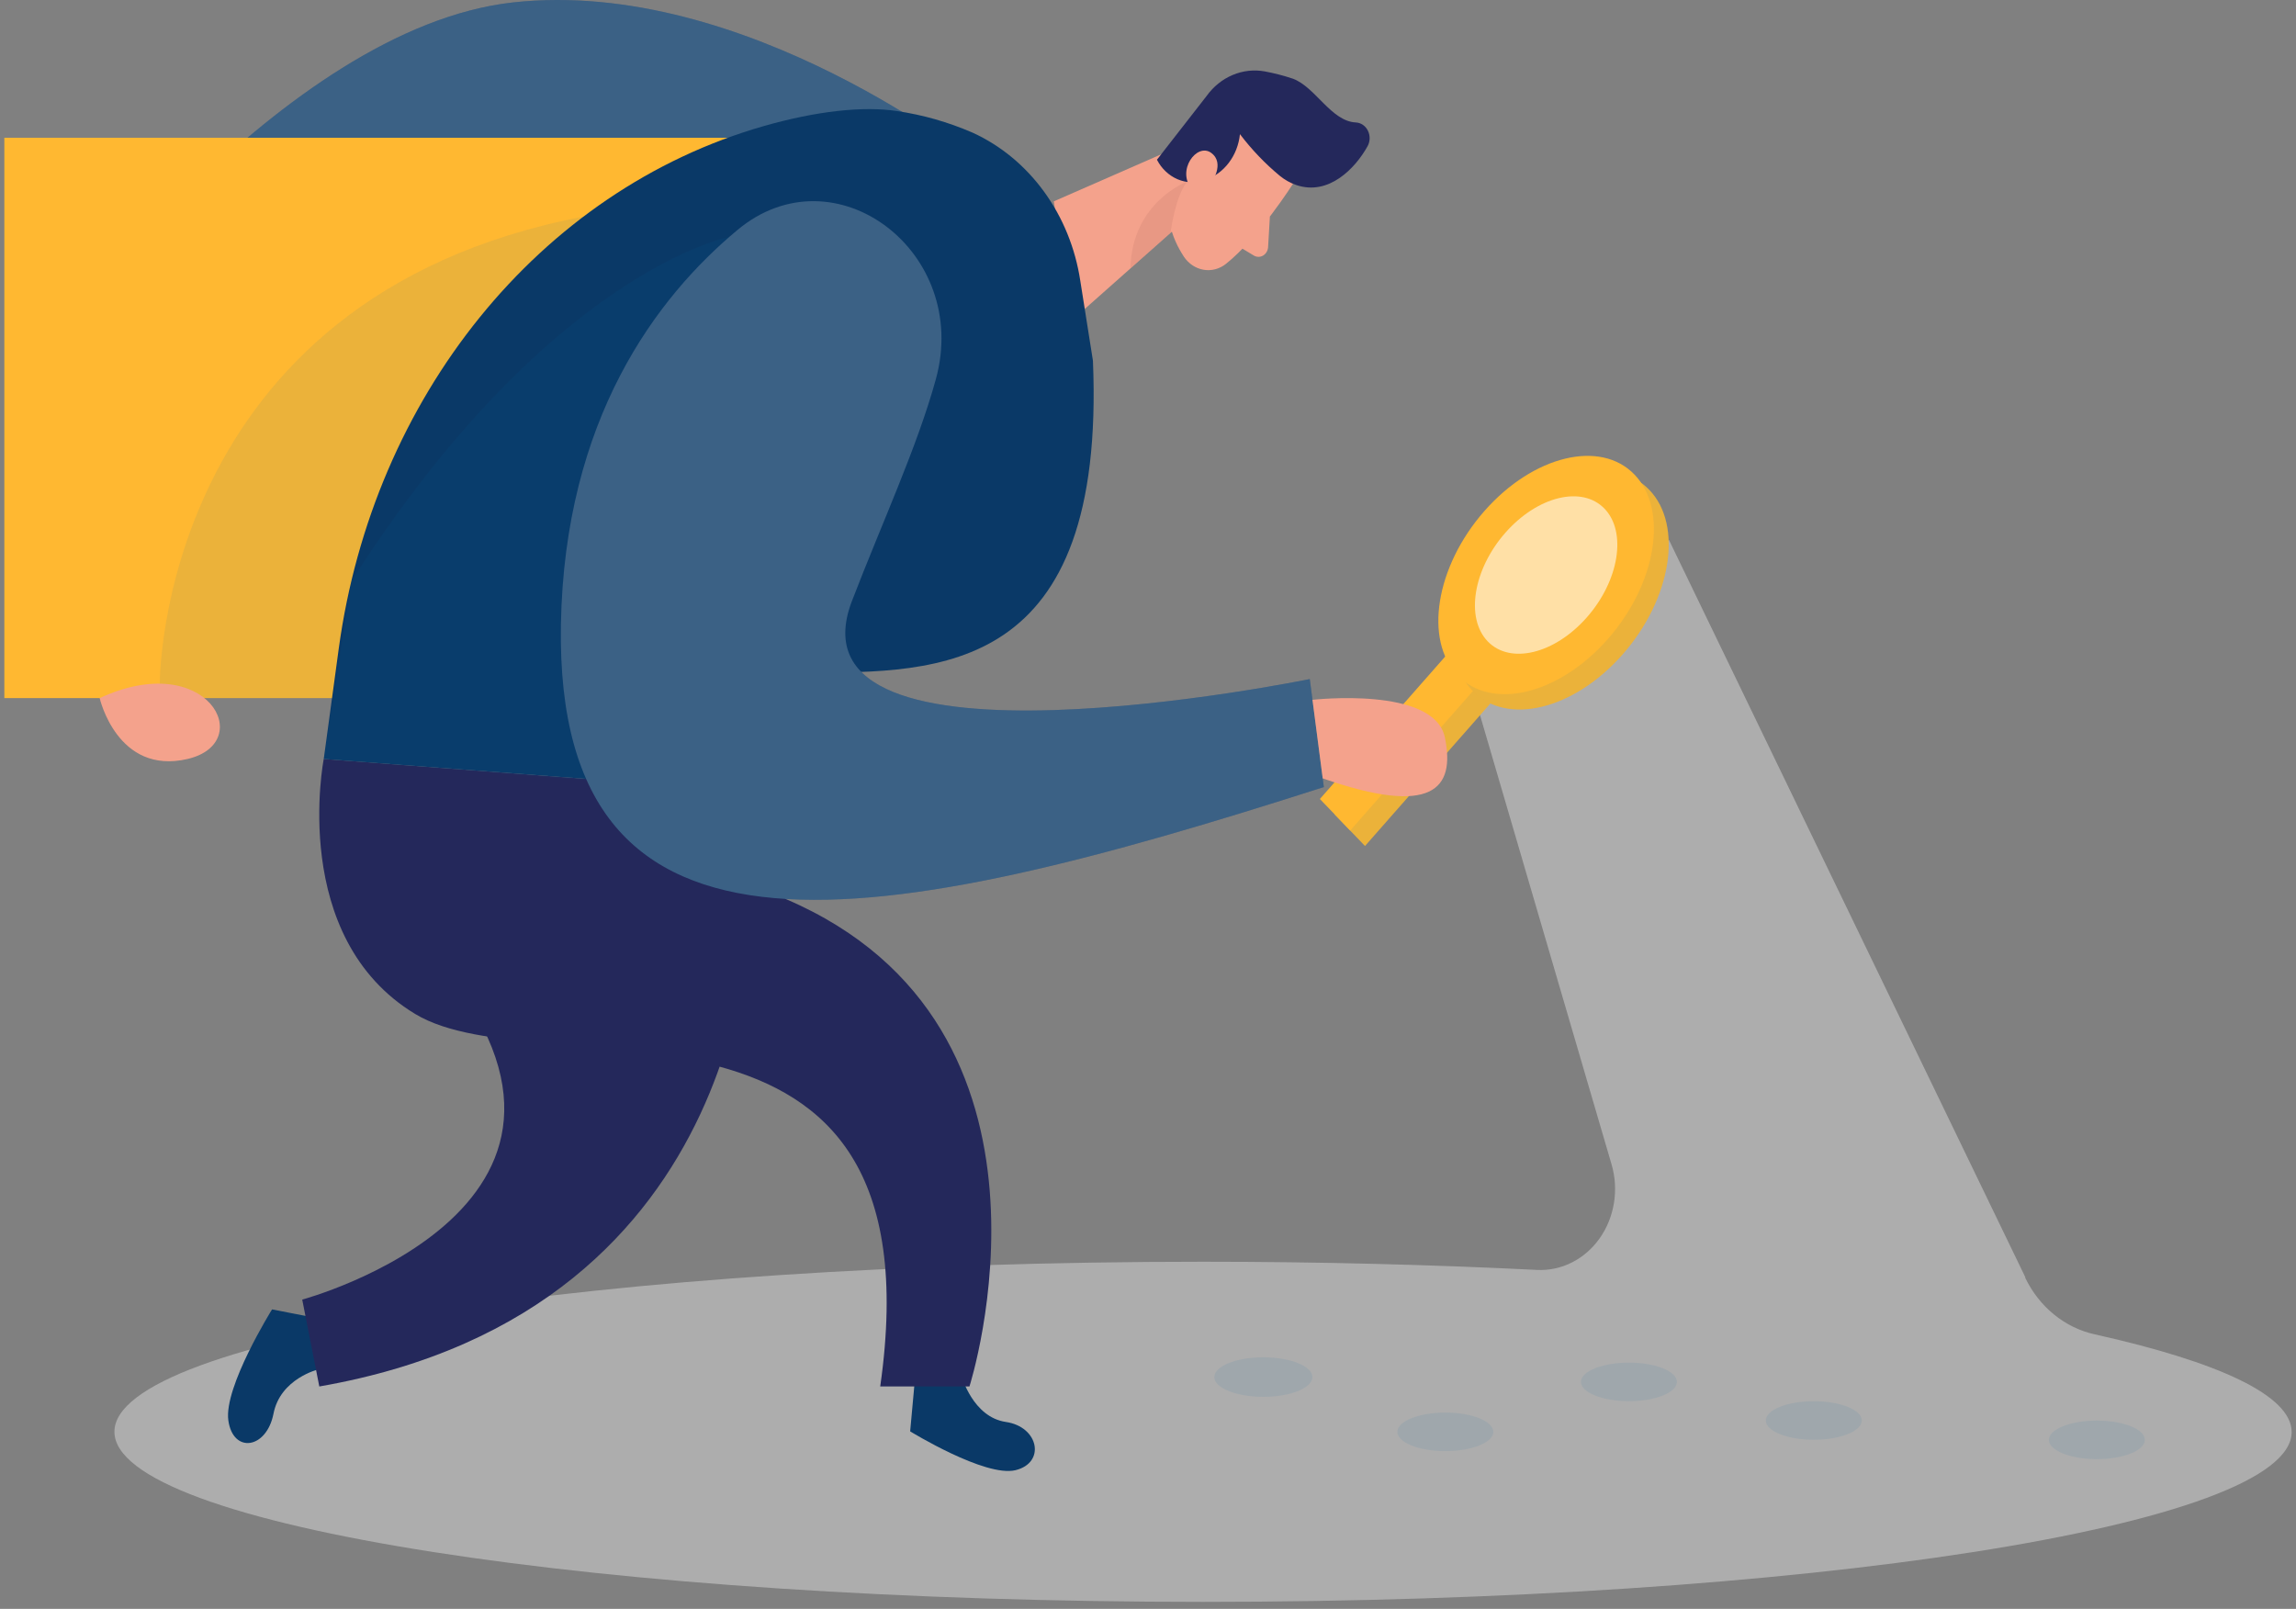 <svg width="264" height="185" viewBox="0 0 264 185" fill="none" xmlns="http://www.w3.org/2000/svg">
<rect x="0" y="0" width="264" height="185" fill="#808080" stroke="none"/>
<path d="M112.483 18.837C112.483 18.837 85.75 -2.65 59.026 0.273C32.303 3.197 5.302 40.635 5.302 40.635L13.953 47.759C13.953 47.759 58.793 7.342 83.077 37.222C107.361 67.103 112.483 18.837 112.483 18.837Z" fill="#0A3967"/>
<path opacity="0.2" d="M112.483 18.837C112.483 18.837 85.75 -2.65 59.026 0.273C32.303 3.197 5.302 40.635 5.302 40.635L13.953 47.759C13.953 47.759 58.793 7.342 83.077 37.222C107.361 67.103 112.483 18.837 112.483 18.837Z" fill="white"/>
<path d="M0.5 15.839H92.29V80.272H0.5V15.839Z" fill="#FFB831"/>
<path opacity="0.45" d="M240.851 153.428C239.16 153.056 237.566 152.281 236.185 151.158C234.803 150.034 233.67 148.591 232.866 146.933V146.839L191.902 62.084L169.356 79.426L185.301 133.886C185.721 135.318 185.816 136.839 185.578 138.32C185.34 139.8 184.776 141.196 183.933 142.388C183.091 143.58 181.996 144.534 180.741 145.166C179.486 145.799 178.109 146.092 176.727 146.021C164.615 145.419 151.734 145.081 138.35 145.081C69.209 145.081 13.157 153.832 13.157 164.632C13.157 175.432 69.209 184.192 138.35 184.192C207.491 184.192 263.5 175.441 263.5 164.66C263.5 160.468 255.117 156.605 240.851 153.428Z" fill="#E6E6E6"/>
<path d="M110.579 158.25C110.579 158.25 111.86 162.949 115.658 163.504C119.456 164.058 120.252 168.204 116.765 169.049C113.279 169.895 104.653 164.585 104.653 164.585L105.198 158.616L110.579 158.25Z" fill="#0A3967"/>
<path d="M36.637 157.451C36.637 157.451 32.242 158.485 31.446 162.555C30.65 166.625 26.792 167.17 26.255 163.325C25.719 159.481 31.282 150.561 31.282 150.561L36.715 151.623L36.637 157.451Z" fill="#0A3967"/>
<path d="M37.225 87.274C37.225 87.274 33.176 107.803 47.754 116.601C62.331 125.398 108.313 109.56 101.21 159.424H111.47C111.47 159.424 124.733 118.067 90.327 103.366L79.885 90.498L37.225 87.274Z" fill="#24285B"/>
<path d="M175.291 68.834L178.781 72.457L156.953 97.274L153.463 93.651L175.291 68.834Z" fill="#FFB831"/>
<path opacity="0.08" d="M175.291 68.834L178.781 72.457L156.953 97.274L153.463 93.651L175.291 68.834Z" fill="#0066AE"/>
<path d="M173.591 67.056L177.081 70.68L155.253 95.497L151.763 91.873L173.591 67.056Z" fill="#FFB831"/>
<path d="M186.574 75.247C192.186 68.867 193.56 60.397 189.643 56.33C185.725 52.263 178.001 54.138 172.389 60.519C166.777 66.899 165.404 75.368 169.321 79.435C173.238 83.502 180.963 81.627 186.574 75.247Z" fill="#FFB831"/>
<path opacity="0.08" d="M186.574 75.247C192.186 68.867 193.56 60.397 189.643 56.33C185.725 52.263 178.001 54.138 172.389 60.519C166.777 66.899 165.404 75.368 169.321 79.435C173.238 83.502 180.963 81.627 186.574 75.247Z" fill="#0066AE"/>
<path d="M184.87 73.484C190.482 67.104 191.855 58.635 187.938 54.568C184.021 50.501 176.296 52.376 170.684 58.756C165.073 65.136 163.699 73.606 167.616 77.673C171.533 81.74 179.258 79.865 184.87 73.484Z" fill="#FFB831"/>
<path opacity="0.57" d="M182.462 70.984C186.169 66.77 187.077 61.175 184.49 58.489C181.902 55.803 176.8 57.042 173.093 61.256C169.386 65.471 168.478 71.065 171.065 73.752C173.652 76.438 178.755 75.199 182.462 70.984Z" fill="white"/>
<path d="M148.654 21.159C148.654 21.159 144.752 27.316 140.963 30.342C140.595 30.633 140.179 30.842 139.737 30.958C139.295 31.074 138.836 31.094 138.387 31.017C137.938 30.94 137.507 30.768 137.119 30.51C136.732 30.253 136.394 29.914 136.127 29.515C134.751 27.419 133.454 24.148 135.175 20.576L137.407 14.119C137.986 12.884 138.902 11.875 140.029 11.229C141.157 10.583 142.441 10.331 143.705 10.509C148.438 10.81 151.197 17.54 148.654 21.159Z" fill="#F4A28C"/>
<path d="M138.773 15.444L121.168 23.152L123.331 36.762L136.022 25.511L138.773 15.444Z" fill="#F4A28C"/>
<path d="M147.157 20.218C145.464 18.817 143.925 17.209 142.572 15.425C142.449 16.633 142.005 17.776 141.294 18.715C140.582 19.653 139.634 20.345 138.566 20.707C137.537 21.076 136.421 21.044 135.411 20.616C134.401 20.189 133.559 19.394 133.029 18.367L138.739 11.035C139.519 9.95 140.556 9.115 141.738 8.619C142.92 8.122 144.203 7.983 145.453 8.215C146.532 8.417 147.598 8.694 148.645 9.043C151.24 9.983 153.048 13.949 155.903 14.081C156.19 14.096 156.469 14.192 156.712 14.359C156.955 14.526 157.153 14.759 157.288 15.035C157.424 15.31 157.49 15.62 157.483 15.932C157.475 16.244 157.393 16.549 157.244 16.816C155.843 19.344 152.78 22.559 149.034 21.271C148.359 21.035 147.725 20.679 147.157 20.218Z" fill="#24285B"/>
<path d="M139.267 21.047C139.267 21.047 140.911 18.791 139.267 17.578C137.623 16.366 135.209 19.618 137.069 21.789L139.267 21.047Z" fill="#F4A28C"/>
<path d="M146.015 24.9L145.807 28.444C145.79 28.642 145.727 28.832 145.625 28.998C145.523 29.163 145.385 29.299 145.223 29.392C145.061 29.485 144.88 29.533 144.696 29.532C144.513 29.53 144.333 29.479 144.172 29.383L141.828 27.974L146.015 24.9Z" fill="#F4A28C"/>
<path opacity="0.31" d="M134.596 26.761C134.596 26.761 135.123 22.485 136.542 20.858C136.542 20.858 130.131 23.208 129.984 30.869L134.596 26.761Z" fill="#CE8172"/>
<path opacity="0.08" d="M18.374 78.608C18.374 78.608 18.097 34.271 67.115 24.9L38.315 80.272H18.417L18.374 78.608Z" fill="#0066AE"/>
<path d="M125.668 41.471L124.215 32.288C123.646 28.542 122.212 25.015 120.047 22.036C117.882 19.057 115.056 16.724 111.835 15.256C109.03 14.038 106.098 13.201 103.105 12.765C99.264 12.182 93.883 12.765 87.862 14.485C61.925 21.882 42.892 45.757 38.956 74.538L37.226 87.274L79.885 90.498C79.885 90.498 77.722 77.339 92.862 77.339C108.002 77.339 127.173 77.508 125.668 41.471Z" fill="#0A3967"/>
<path opacity="0.08" d="M83.865 27.231C83.865 27.231 63.162 31.188 40.409 66.812L37.226 87.274L69.599 89.888L83.865 27.231Z" fill="#0066AE"/>
<path d="M107.604 43.614C111.644 28.97 95.977 17.127 84.808 26.432C75.464 34.205 64.91 48.201 64.495 71.822C63.776 114.448 101.358 106.825 152.219 90.498L150.601 78.082C150.601 78.082 89.696 90.592 97.966 69.087C101.427 60.091 105.458 51.406 107.604 43.614Z" fill="#0A3967"/>
<path opacity="0.2" d="M107.604 43.614C111.644 28.97 95.977 17.127 84.808 26.432C75.464 34.205 64.91 48.201 64.495 71.822C63.776 114.448 101.358 106.825 152.219 90.498L150.601 78.082C150.601 78.082 89.696 90.592 97.966 69.087C101.427 60.091 105.458 51.406 107.604 43.614Z" fill="white"/>
<path d="M86.226 103.47C86.226 103.47 87.48 150.608 36.714 159.424L34.751 149.433C34.751 149.433 75.412 138.483 49.146 109.147L86.226 103.47Z" fill="#24285B"/>
<path opacity="0.08" d="M166.19 166.859C169.239 166.859 171.71 165.866 171.71 164.641C171.71 163.416 169.239 162.423 166.19 162.423C163.142 162.423 160.671 163.416 160.671 164.641C160.671 165.866 163.142 166.859 166.19 166.859Z" fill="#0066AE"/>
<path opacity="0.08" d="M187.3 161.116C190.348 161.116 192.819 160.123 192.819 158.898C192.819 157.673 190.348 156.68 187.3 156.68C184.251 156.68 181.78 157.673 181.78 158.898C181.78 160.123 184.251 161.116 187.3 161.116Z" fill="#0066AE"/>
<path opacity="0.08" d="M208.555 165.553C211.604 165.553 214.075 164.56 214.075 163.334C214.075 162.109 211.604 161.116 208.555 161.116C205.507 161.116 203.036 162.109 203.036 163.334C203.036 164.56 205.507 165.553 208.555 165.553Z" fill="#0066AE"/>
<path opacity="0.08" d="M241.102 167.781C244.15 167.781 246.622 166.788 246.622 165.563C246.622 164.337 244.15 163.344 241.102 163.344C238.054 163.344 235.583 164.337 235.583 165.563C235.583 166.788 238.054 167.781 241.102 167.781Z" fill="#0066AE"/>
<path opacity="0.08" d="M145.263 160.618C148.378 160.618 150.904 159.6 150.904 158.344C150.904 157.087 148.378 156.069 145.263 156.069C142.148 156.069 139.623 157.087 139.623 158.344C139.623 159.6 142.148 160.618 145.263 160.618Z" fill="#0066AE"/>
<path d="M150.912 80.47C150.912 80.47 164.909 78.862 166.138 84.803C167.366 90.743 164.685 93.892 152.088 89.502L150.912 80.47Z" fill="#F4A28C"/>
<path d="M11.461 80.272C11.461 80.272 13.477 89.145 21.548 87.275C29.62 85.404 23.858 74.52 11.461 80.272Z" fill="#F4A28C"/>
</svg>
